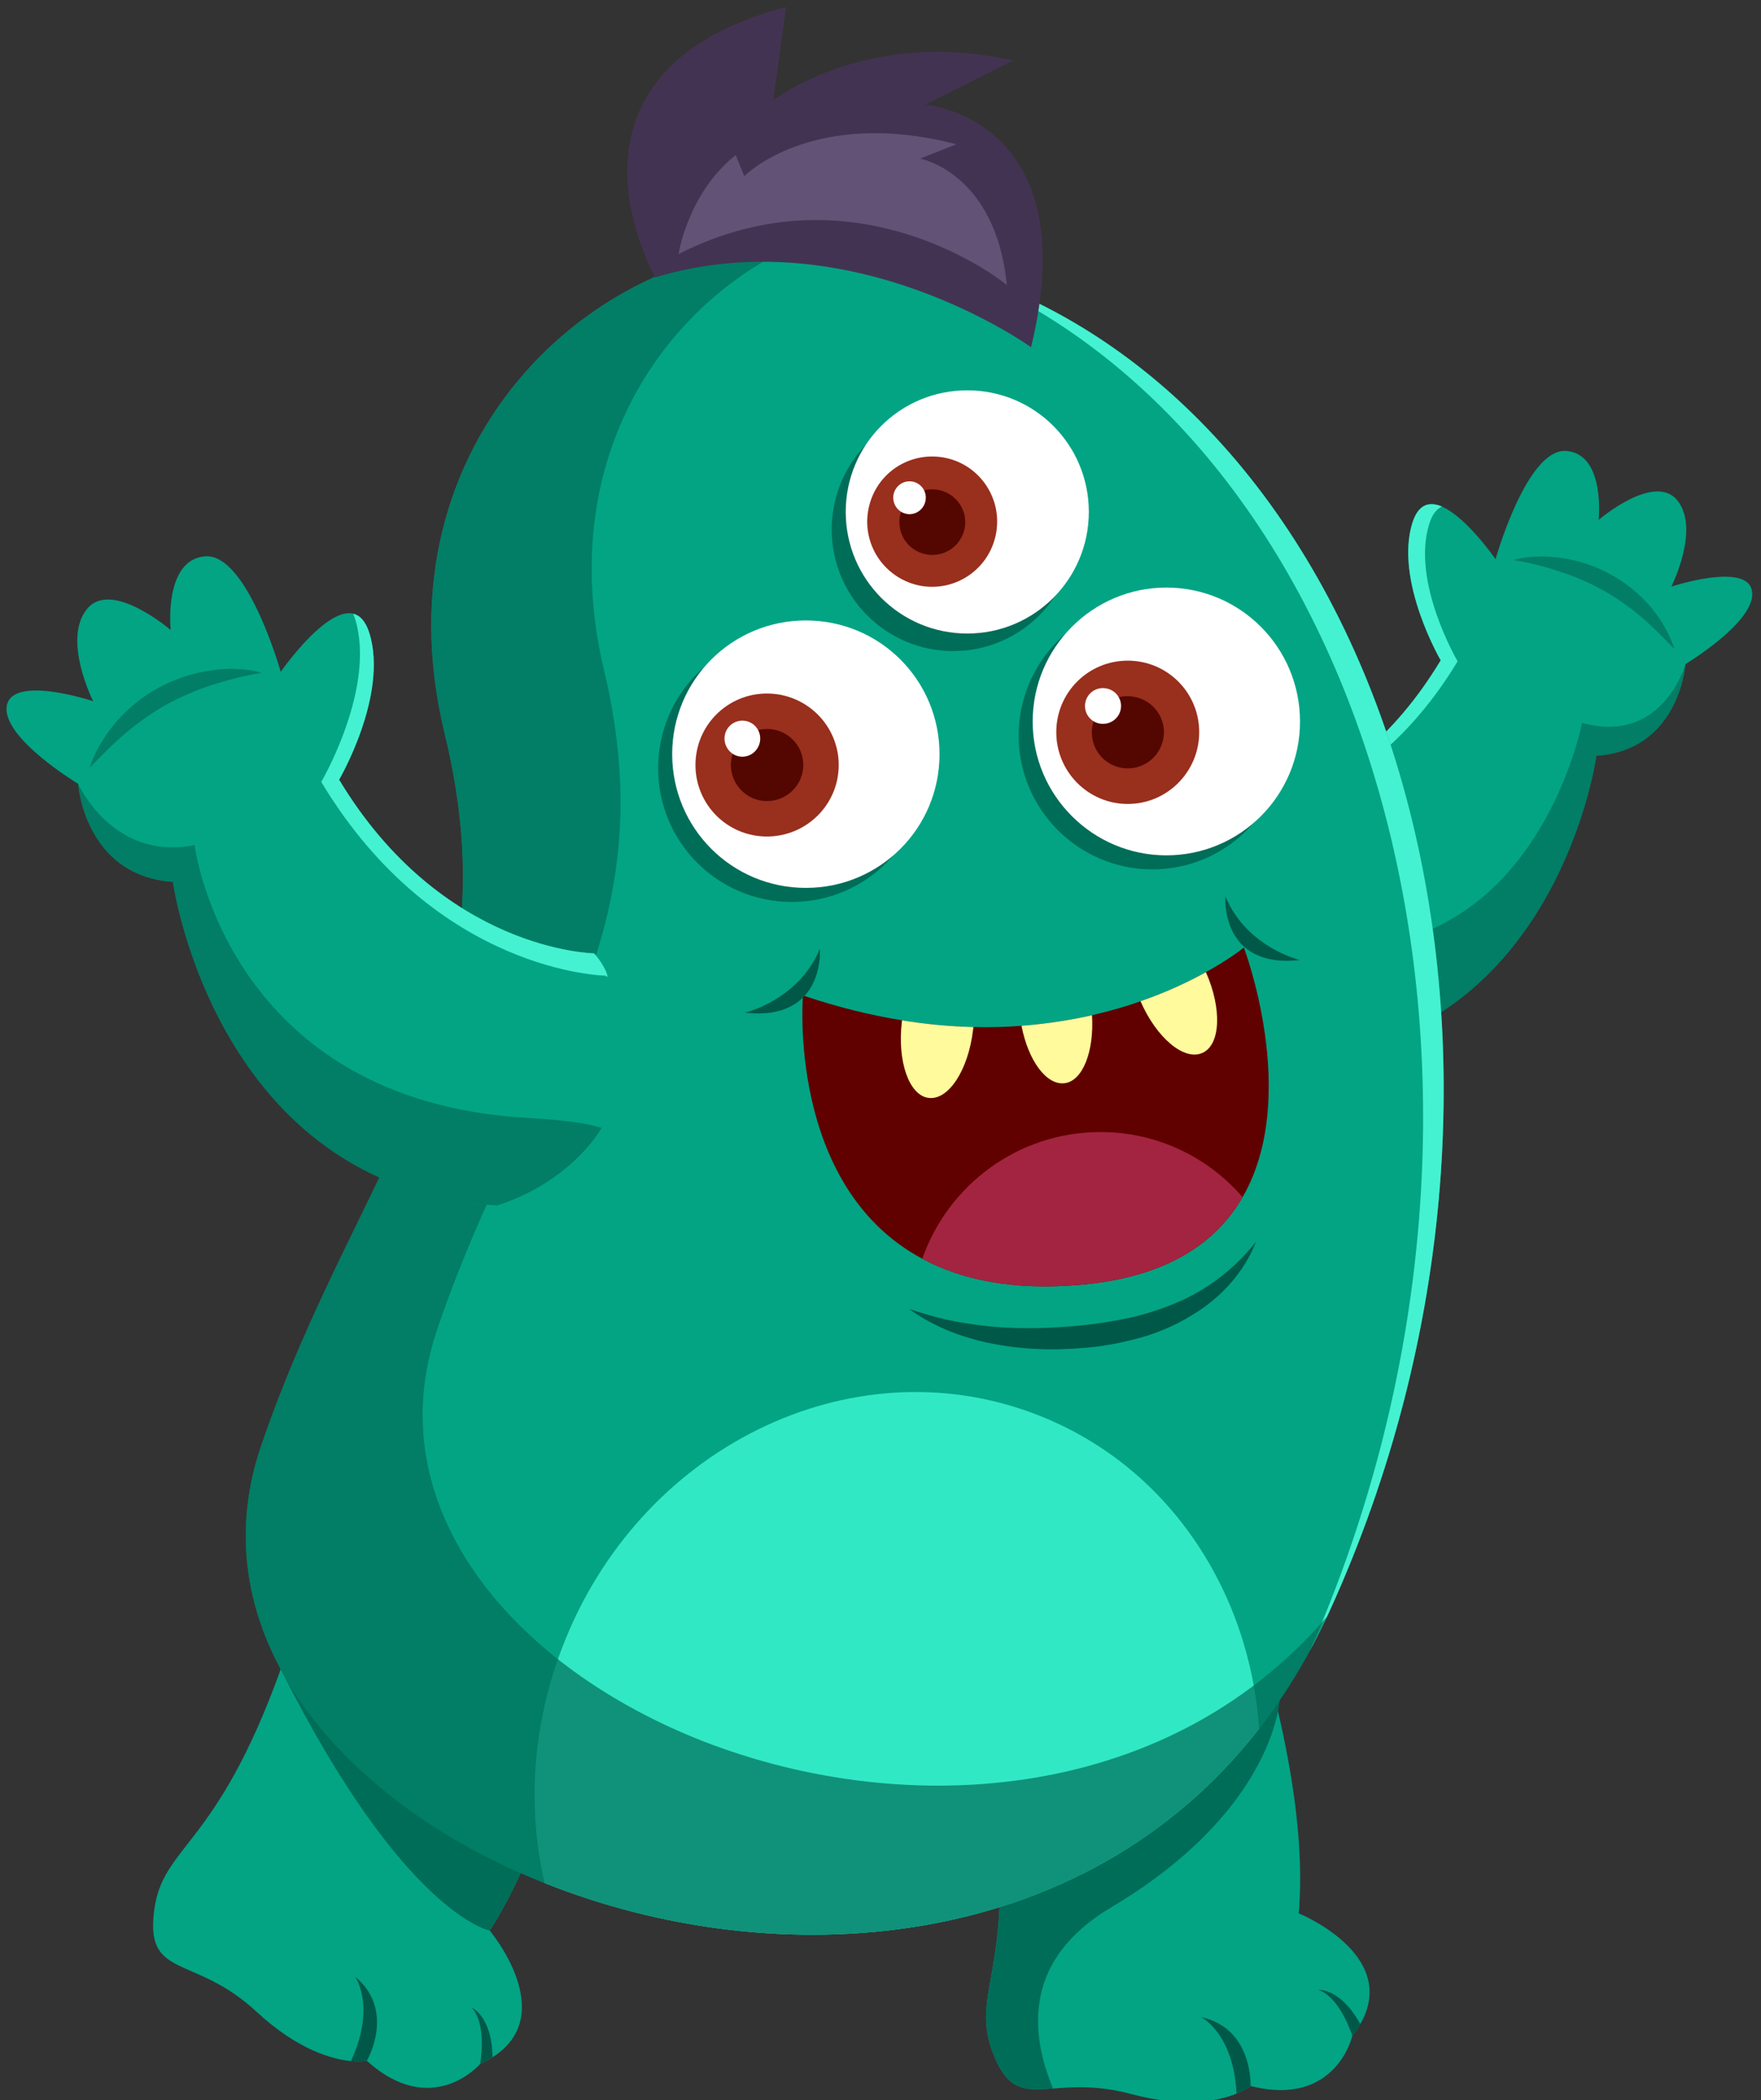 <svg version="1.2" xmlns="http://www.w3.org/2000/svg" viewBox="0 0 552 658" width="552" height="658">
	<rect x="0" y="0" width="552" height="658" fill="#333333" stroke="none"/>
	<title>monster--all2-svg</title>
	<style>
		.s0 { fill: #02a484 } 
		.s1 { fill: #005948 } 
		.s2 { fill: #006d58 } 
		.s3 { fill: #44f2d1 } 
		.s4 { fill: #31e8c5 } 
		.s5 { fill: #433352 } 
		.s6 { fill: #625275 } 
		.s7 { fill: #ffffff } 
		.s8 { fill: #992f1d } 
		.s9 { fill: #530700 } 
		.s10 { fill: #600100 } 
		.s11 { fill: #a32440 } 
		.s12 { fill: #fffa9c } 
		.s13 { fill: #d0e000 } 
		.s14 { fill: #9aa000 } 
		.s15 { fill: #2d0100 } 
		.s16 { fill: #570a04 } 
		.s17 { fill: #848400 } 
		.s18 { fill: #f3f912 } 
		.s19 { fill: #aa3333 } 
		.s20 { fill: #fce6bb } 
		.s21 { fill: #8e8e00 } 
		.s22 { fill: #fcfc15 } 
		.s23 { fill: #610202 } 
	</style>
	<g id="Object">
		<g id="Layer">
			<g id="Layer">
				<g id="Layer">
					<g id="Layer">
						<path id="Layer" class="s0" d="m426.4 634.2q-1 1.8-2.5 3.7c0 0-5.1 22.5-31.9 15.7 0 0-1.4 1.2-4.4 2.4-5.5 2.2-16.2 4.6-33.1 0.1-10.5-2.8-18.3-2.2-24.4-1.7-9 0.6-14.3 0.9-18.9-11.3-7.6-19.9 8.4-26.2-0.5-87.2q-0.3-1.9-0.6-4c-10.2-64.7 79.6-53.6 79.6-53.6 0 0 5 13.9 9.8 33.1q0.6 2.3 1.1 4.8c4.5 19.3 8.3 42.9 6.5 63.3 0 0 31.8 12.9 19.3 34.7z"/>
						<path id="Layer" class="s1" d="m413.3 623.5c6.8 2.3 10.6 14.4 10.6 14.4q1.5-1.9 2.5-3.7c-6.3-11.4-13.1-10.7-13.1-10.7z"/>
						<path id="Layer" class="s1" d="m387.6 656c3-1.2 4.4-2.4 4.4-2.4 0 0 0.8-18.2-15.6-21.6 0.6 0.2 10.3 5.5 11.2 24z"/>
					</g>
					<path id="Layer" class="s2" d="m401.1 532.7c0 0 0 1.2-0.5 3.5-1.9 9.5-10.8 36.8-52.4 61.5-27.1 16.1-25.6 38.8-18.1 56.7-9 0.6-14.3 0.9-18.9-11.3-7.6-19.9 8.4-26.2-0.5-87.2 24.9-22.8 52.7-47.7 54.9-48.1 3.5-0.6 27.3 18.3 33.9 23.6 1 0.8 1.6 1.3 1.6 1.3z"/>
				</g>
				<g id="Layer">
					<g id="Layer">
						<path id="Layer" class="s0" d="m181.2 529.7c-4.6 21.1-13.2 52.8-27.7 75.2 0 0 22.1 26.2 0.9 39.7q-1.7 1.1-3.9 2.1c0 0-15 17.5-35.5-1 0 0-1.8 0.4-5 0.1-5.9-0.6-16.6-3.5-29.4-15.3-19.7-18.4-35-10.1-32.3-31.7 2.6-20.9 19.4-19.3 39.7-75.8q0.9-2.6 1.9-5.4c5.9-17.6 16.2-26 27.8-29.1 29.4-7.8 67.5 18.7 67.5 18.7 0 0-1.2 9.1-4 22.5z"/>
						<path id="Layer" class="s1" d="m147.8 629c5 5.2 2.7 17.7 2.7 17.7q2.2-1 3.9-2.1c-0.2-13-6.6-15.6-6.6-15.6z"/>
						<path id="Layer" class="s1" d="m110 645.8c3.2 0.3 5-0.1 5-0.1 0 0 9.2-15.7-3.7-26.4 0.3 0.5 6.5 9.7-1.3 26.5z"/>
					</g>
					<path id="Layer" class="s2" d="m181.2 529.7c-4.6 21.1-13.2 52.8-27.7 75.2 0 0-27-5.1-65.5-81.9q0.9-2.6 1.9-5.4c5.9-17.6 16.2-26 27.8-29.1 23.7 6.8 49.9 20.8 49.9 20.8 0 0 6.6 9.5 13.6 20.4z"/>
				</g>
				<g id="Layer">
					<g id="Layer">
						<path id="Layer" class="s0" d="m528.3 208.1q0 0 0 0.1c-0.1 1.6-2.7 26.9-27.9 28.6 0 0-10.4 75.9-76.3 92.3-7 1.7-14.7 2.8-23.1 3l-52.8-42.8 28.5-31.4c0 0 44.6-0.6 74.9-51 0 0-14.5-24.9-8.9-43 5.7-18.2 26.1 11.3 26.1 11.3 0 0 9.8-34.9 22.2-33.9 12.3 1 10.1 21.6 10.1 21.6 0 0 17.5-15 24.7-6.1 7.2 9-1.9 27-1.9 27 0 0 24-7.9 25.3 1.5 1.4 9.4-20.9 22.8-20.9 22.8z"/>
						<path id="Layer" class="s3" d="m456.9 207.2c-30.3 50.4-74.9 51-74.9 51l-28.5 31.4 52.1 42.3q-2.3 0.2-4.6 0.2l-52.8-42.8 28.5-31.5c0 0 44.6-0.5 74.9-50.9 0 0-14.5-24.9-8.9-43 1.9-6.1 5.4-6.8 9.3-5.2-1.7 0.8-3.1 2.5-4 5.5-5.7 18.2 8.9 43 8.9 43z"/>
						<g id="Layer" style="opacity: .7">
							<path id="Layer" class="s2" d="m474.4 175.5c5.1 0.8 9.9 2 14.5 3.6q7 2.2 13.3 5.7c4.2 2.3 8.2 5.1 11.9 8.2 3.7 3.1 7.2 6.7 10.8 10.4-1.6-4.9-4.3-9.5-7.7-13.5-3.5-4-7.7-7.4-12.3-9.9-4.7-2.6-9.8-4.3-15-5.1-2.6-0.4-5.2-0.6-7.8-0.5-2.6 0.1-5.2 0.3-7.7 1.1z"/>
						</g>
					</g>
					<g id="Layer" style="opacity: .7">
						<path id="Layer" class="s2" d="m528.3 208.2c-0.1 1.6-2.7 26.9-27.9 28.6 0 0-10.4 75.9-76.3 92.3-21.5-12.9-49.4-33-5.4-32.2 63.5 1.2 77.2-70.4 77.2-70.4 24.5 6.8 31.9-16.8 32.4-18.3z"/>
					</g>
				</g>
				<g id="Layer">
					<path id="Layer" class="s0" d="m416.6 505.2c-6.3 13.6-13.6 25.7-21.9 36.4-55.5 71.4-151.9 77.2-224 48.4-64.1-25.5-108.9-78.5-88.8-137.1 30.4-88.6 80.1-130 57.5-223-22.6-93 49.9-157.7 119.1-152.9 165.5 11.5 245.7 236.2 158.1 428.2z"/>
					<path id="Layer" class="s3" d="m416.6 505.2q-2.9 6.2-6 12c77.7-176.6 21.9-377.7-109.9-432.2 136.3 43.4 195.7 245.4 115.9 420.2z"/>
					<path id="Layer" class="s4" d="m394.7 541.6c-55.5 71.4-151.9 77.2-224 48.4-5.4-23.4-4-49 5.5-73.7 23.9-62.6 90.4-95.4 148.4-73.2 41.2 15.7 67 54.8 70.1 98.5z"/>
					<g id="Layer" style="opacity: .7">
						<path id="Layer" class="s2" d="m415.9 506.6c-6.1 13.1-13.2 24.7-21.2 35-55.5 71.4-151.9 77.2-224 48.4-64.1-25.5-108.9-78.5-88.8-137.1 30.4-88.6 80.1-130 57.5-223-21.5-88.8 43.6-151.8 109.7-153.1-43 19.8-75 69.2-59.8 133 20.6 86.4-24.7 124.9-52.4 207.2-18.3 54.5 22.5 103.7 80.8 127.5 63.2 25.7 147 21.6 198.2-37.9z"/>
					</g>
				</g>
				<g id="Layer">
					<path id="Layer" class="s5" d="m323.2 108.8c0 0-56.1-40.5-117.8-21.9 0 0-36.9-64.2 41-84.7l-4 29.2c0 0 29.7-22.9 75.1-12.4l-27.5 13.8c0.1 0 50.6 4 33.2 76z"/>
					<path id="Layer" class="s6" d="m315.6 89.3c0 0-46.5-38.4-102.9-9.7 0 0 2.9-19.1 17.9-31l2.7 6.6c0 0 21.2-21.7 66.5-10l-11.4 4.5c0 0 23.7 4.3 27.2 39.6z"/>
				</g>
				<g id="Layer">
					<g id="Layer">
						<path id="Layer" class="s0" d="m188.6 353.4q0 0-0.1 0.1-3 3.9-7 7.2l-16.3 13.2-4.9 4q-2.2 0-4.4-0.2c-88.4-5.3-101.7-101.4-101.7-101.4-27.7-1.9-29.7-30.7-29.7-30.7 0 0-23.8-14.3-22.4-24.3 1.5-10.1 27.1-1.6 27.1-1.6 0 0-9.7-19.2-2-28.8 7.6-9.6 26.3 6.5 26.3 6.5 0 0-2.3-22 10.8-23.1 13.2-1 23.7 36.2 23.7 36.2 0 0 21.8-31.4 27.8-12.1 6 19.4-9.5 45.9-9.5 45.9 32.4 53.8 79.9 54.4 79.9 54.4 14.2 15.6 14.6 38.7 2.4 54.7z"/>
						<path id="Layer" class="s3" d="m189.8 305.7c0 0-53-0.7-89.1-60.7 0 0 17.3-29.5 10.6-51.1q-0.3-0.9-0.6-1.6c2.1 0.5 3.9 2.3 5.1 6.1 6 19.4-9.5 45.9-9.5 45.9 32.4 53.8 79.9 54.4 79.9 54.4 3.5 3.8 5.2 8.7 3.6 7z"/>
						<g id="Layer" style="opacity: .7">
							<path id="Layer" class="s2" d="m82 210.8c-5.4 0.9-10.5 2.2-15.5 3.8q-7.4 2.4-14.2 6.1c-4.5 2.5-8.7 5.5-12.7 8.8-3.9 3.3-7.7 7.1-11.5 11.1 1.7-5.3 4.7-10.1 8.3-14.4 3.7-4.2 8.1-7.9 13.1-10.6 5-2.7 10.4-4.6 15.9-5.4 2.8-0.5 5.6-0.7 8.4-0.6 2.8 0.1 5.6 0.4 8.2 1.2z"/>
						</g>
					</g>
					<g id="Layer" style="opacity: .7">
						<path id="Layer" class="s2" d="m188.6 353.4q0 0-0.1 0.1c-0.4 0.8-7.2 12.4-23.3 20.4-2.8 1.4-5.9 2.7-9.3 3.8-88.4-5.3-101.7-101.4-101.7-101.4-27.7-1.9-29.7-30.7-29.7-30.7 0 0 10.8 24.3 36.5 19.2 0 0 9.9 80.2 104.6 85.5 10.8 0.6 18.2 1.6 23 3.1z"/>
					</g>
				</g>
				<g id="Layer">
					<g id="Layer">
						<g id="Layer">
							<path id="Layer" class="s2" d="m361.2 272.4c-23.1 0-41.9-18.8-41.9-41.9 0-23.2 18.8-42 41.9-42 23.2 0 41.9 18.8 41.9 42 0 23.1-18.7 41.9-41.9 41.9z"/>
							<path id="Layer" class="s7" d="m365.6 268c-23.1 0-41.9-18.8-41.9-41.9 0-23.2 18.8-42 41.9-42 23.2 0 41.9 18.8 41.9 42 0 23.1-18.7 41.9-41.9 41.9z"/>
							<path id="Layer" class="s8" d="m353.5 251.9c-12.4 0-22.4-10.1-22.4-22.5 0-12.4 10-22.4 22.4-22.4 12.4 0 22.4 10 22.4 22.4 0 12.4-10 22.5-22.4 22.5z"/>
							<path id="Layer" class="s9" d="m364.7 231.2c-1 6.2-6.8 10.4-13 9.4-6.2-1-10.3-6.8-9.3-13 1-6.2 6.8-10.4 12.9-9.3 6.2 1 10.4 6.8 9.4 12.9z"/>
							<path id="Layer" class="s7" d="m351.4 221.2c0 3.1-2.5 5.6-5.7 5.6-3.1 0-5.6-2.5-5.6-5.6 0-3.1 2.5-5.6 5.6-5.6 3.2 0 5.7 2.5 5.7 5.6z"/>
						</g>
						<g id="Layer">
							<path id="Layer" class="s2" d="m298.8 204c-21.1 0-38.1-17.1-38.1-38.1 0-21.1 17-38.1 38.1-38.1 21.1 0 38.1 17 38.1 38.1 0 21-17 38.1-38.1 38.1z"/>
							<path id="Layer" class="s7" d="m303.2 198.5c-21.1 0-38.1-17.1-38.1-38.1 0-21.1 17-38.1 38.1-38.1 21.1 0 38.1 17 38.1 38.1 0 21-17 38.1-38.1 38.1z"/>
							<path id="Layer" class="s8" d="m312.3 166.7c-1.8 11.1-12.2 18.7-23.4 16.9-11.1-1.9-18.6-12.3-16.8-23.4 1.8-11.2 12.2-18.7 23.4-16.9 11.1 1.8 18.6 12.3 16.8 23.4z"/>
							<path id="Layer" class="s9" d="m302.3 165.9c-1.3 5.6-6.9 9-12.4 7.7-5.6-1.3-9-6.8-7.7-12.4 1.3-5.5 6.9-8.9 12.4-7.6 5.5 1.3 9 6.8 7.7 12.3z"/>
							<path id="Layer" class="s7" d="m290.2 155.9c0 2.9-2.3 5.2-5.1 5.2-2.8 0-5.1-2.3-5.1-5.2 0-2.8 2.3-5.1 5.1-5.1 2.8 0 5.1 2.3 5.1 5.1z"/>
						</g>
						<g id="Layer">
							<path id="Layer" class="s2" d="m248.2 282.6c-23.2 0-41.9-18.7-41.9-41.9 0-23.2 18.7-41.9 41.9-41.9 23.2 0 41.9 18.7 41.9 41.9 0 23.2-18.7 41.9-41.9 41.9z"/>
							<path id="Layer" class="s7" d="m252.6 278.2c-23.2 0-41.9-18.7-41.9-41.9 0-23.2 18.7-41.9 41.9-41.9 23.2 0 41.9 18.7 41.9 41.9 0 23.2-18.7 41.9-41.9 41.9z"/>
							<path id="Layer" class="s8" d="m240.4 262.1c-12.4 0-22.4-10-22.4-22.4 0-12.4 10-22.4 22.4-22.4 12.4 0 22.5 10 22.5 22.4 0 12.4-10.1 22.4-22.5 22.4z"/>
							<path id="Layer" class="s9" d="m240.4 251c-6.2 0-11.3-5.1-11.3-11.3 0-6.3 5.1-11.3 11.3-11.3 6.3 0 11.4 5 11.4 11.3 0 6.2-5.1 11.3-11.4 11.3z"/>
							<path id="Layer" class="s7" d="m238.3 231.4c0 3.1-2.5 5.7-5.6 5.7-3.1 0-5.6-2.6-5.6-5.7 0-3.1 2.5-5.6 5.6-5.6 3.1 0 5.6 2.5 5.6 5.6z"/>
						</g>
					</g>
					<g id="Layer">
						<path id="Layer" class="s1" d="m284.9 410.1c4.8 1.6 9.6 3 14.4 3.9q7.3 1.4 14.6 1.9c9.8 0.6 19.6 0.1 29.3-1.1 4.8-0.7 9.6-1.5 14.2-2.7 4.7-1.3 9.2-2.9 13.6-4.9 8.7-4.1 16.4-10.2 22.7-18.1-1.8 4.7-4.6 9.1-8 13-3.5 4-7.6 7.3-12.1 10-4.5 2.8-9.3 4.9-14.3 6.5-5 1.5-10.1 2.6-15.2 3.3-10.2 1.2-20.6 1.3-30.8-0.5-5.1-0.8-10.1-2.2-14.9-4-4.8-1.9-9.4-4.3-13.5-7.3z"/>
						<g id="Layer">
							<path id="Layer" class="s10" d="m289.1 394.4c12.1 6.5 28.1 10 49.2 8.2 27.6-2.3 43.1-13.4 51.2-27.5 18.2-31.5 0.4-78.2 0.4-78.2 0 0-4.1 3.4-11.9 7.7-5.2 2.9-12.1 6.2-20.5 9.1-4.6 1.7-9.7 3.1-15.2 4.4-6.7 1.5-14.1 2.7-22.1 3.3q-7.2 0.6-15.1 0.4c-7-0.2-14.5-0.8-22.3-2.1-9.8-1.6-20.2-4.1-31.1-7.8 0 0-5.1 59.8 37.4 82.5z"/>
							<path id="Layer" class="s11" d="m289.1 394.4c12.1 6.5 28.1 10 49.2 8.2 27.6-2.3 43.1-13.4 51.2-27.5-10.8-12.5-26.8-20.4-44.5-20.4-25.9 0-47.8 16.6-55.9 39.7z"/>
							<path id="Layer" class="s12" d="m357.5 313.7c5 11.5 13.7 18.8 19.4 16.2 5.7-2.5 6.2-13.8 1.1-25.3-5.2 2.9-12.1 6.2-20.5 9.1z"/>
							<path id="Layer" class="s12" d="m291.1 344c6.2 0.8 12.4-8.7 13.9-21.2q0.1-0.5 0.1-1c-7-0.2-14.5-0.8-22.3-2.1q-0.1 0.2-0.1 0.4c-1.5 12.5 2.3 23.2 8.4 23.9z"/>
							<path id="Layer" class="s12" d="m320.2 321.4c2.1 10.9 7.8 18.7 13.5 18 5.7-0.7 9.3-10 8.6-21.3-6.7 1.5-14.1 2.7-22.1 3.3z"/>
						</g>
						<path id="Layer" class="s1" d="m384.1 280.8c0 0-1.8 22.8 23.4 20 0 0-16.8-3.9-23.4-20z"/>
						<path id="Layer" class="s1" d="m257 297.3c0 0 1.8 22.8-23.5 20 0 0 16.8-3.9 23.5-20z"/>
					</g>
				</g>
			</g>
		</g>
		<g id="Layer">
			<g id="Layer">
				<g id="Layer">
					<g id="Layer">
						<path id="Layer" class="s13" d="m-452.9 544.1c-6.8 57.9-89 39-133.6 54.8-44.5 15.8 13.4 52.2 11.2 64.5-0.6 3.2-10.4 3.8-24.5 1.8-5.1-0.7-10.9-1.7-17-3.1-41.9-9.5-99.9-34.8-94.8-74.4 1.8-14.6 7.3-24.5 15.1-32.4 5.7-5.9 12.8-10.8 20.6-15.7 3.8-2.3 7.7-4.7 11.7-7.2 13.9-8.8 29.4-19.3 44.2-36.9 3.7-4.3 7.3-9 10.8-14.3 6.4-9.5 12.6-20.7 18.3-34q3.9-9 7.7-17.5 4.3-9.4 8.6-18.2c8.9-18.4 17.6-34.3 25.7-47.9 25.2-42.8 43.9-62.4 43.9-62.4 0 0 35.3 110.7 48.1 187.7 3.7 22.5 5.5 42.1 4 55.2z"/>
						<path id="Layer" class="s14" d="m-460.5 565.2q-2.8 3.9-6.4 6.9c-6.6 5.8-15.2 9.6-24.8 12.2-4.6 1.3-9.4 2.3-14.4 3.1-26.9 4.4-58.2 3.6-80.4 11.5-44.5 15.8 13.4 52.2 11.2 64.5-16.7-31.1-111.8-56.5-20.1-91.1 38.9-14.7 59.9-34.5 71.3-52.5q0.1-0.2 0.3-0.5c1.6 2 5.9 7.1 12.9 13.5 10.8 9.9 27.7 22.9 50.4 32.4z"/>
					</g>
					<path id="Layer" class="s15" d="m-592.5 641.7c5.7 10.6-18.3 23.5-24 12.9-9.2-17.1-4.7-37.5-4.7-37.5 0 0 19.4 7.4 28.7 24.6z"/>
					<path id="Layer" class="s15" d="m-592.5 642.8c5.7 10.6-18.3 23.5-24 12.9-9.2-17.1-4.7-37.5-4.7-37.5 0 0 19.4 7.4 28.7 24.6z"/>
					<path id="Layer" class="s15" d="m-592.5 643.9c5.7 10.6-18.3 23.5-24 12.9-9.2-17.1-4.7-37.5-4.7-37.5 0 0 19.4 7.4 28.7 24.6z"/>
					<g id="Layer">
						<g id="Layer">
							<path id="Layer" class="s14" d="m-691.2 579.2c-4-7.8-5.3-16.3-5.3-23.9 5.7-5.9 12.8-10.8 20.6-15.7 7.5 4.9 15.6 11.9 20.5 21.7 6.7 13.4-29.1 31.4-35.8 17.9z"/>
							<path id="Layer" class="s16" d="m-654.9 553.1c6.5 13-28.2 30.5-34.7 17.4-10.6-21-1.7-46.7-1.7-46.7 0 0 25.9 8.3 36.4 29.3z"/>
							<path id="Layer" class="s15" d="m-689.6 570.5c-3.7-7.2-5-15-5.2-22.1 0.8 5.2 2.2 10.6 4.8 15.9 6.1 12 34.4-2.2 28.4-14.3-5.8-11.4-15.9-19.1-23.1-23.5 8.4 3.9 22.6 12.3 29.8 26.6 6.5 13-28.2 30.5-34.7 17.4z"/>
						</g>
						<g id="Layer">
							<path id="Layer" class="s14" d="m-624 612.4c4 15.1-30.1 24.1-34.1 9-6.5-24.4 5.4-48.6 5.4-48.6 0 0 22.2 15.2 28.7 39.6z"/>
							<path id="Layer" class="s15" d="m-625.1 604.6c3.9 15.2-30.2 24.2-34.1 9-6.5-24.3 5.4-48.6 5.4-48.6 0 0 22.2 15.3 28.7 39.6z"/>
							<path id="Layer" class="s16" d="m-628.6 599.9c3.5 13.3-26.5 21.2-30 7.9-5.6-21.4 4.8-42.8 4.8-42.8 0 0 19.6 13.5 25.2 34.9z"/>
						</g>
						<g id="Layer">
							<path id="Layer" class="s14" d="m-599.8 665.2c-5.1-0.7-10.9-1.7-17-3.1-8.2-16.8-3.9-35.9-3.9-35.9 0 0 19.5 7.4 28.7 24.6 2.9 5.3-1.7 11.2-7.8 14.4z"/>
							<path id="Layer" class="s15" d="m-592.5 645c5.7 10.6-18.3 23.5-24 12.9-9.2-17.1-4.7-37.5-4.7-37.5 0 0 19.4 7.4 28.7 24.6z"/>
							<path id="Layer" class="s16" d="m-596.6 638.1c4.9 9.2-15.7 20.2-20.6 11.1-7.9-14.7-4-32.1-4-32.1 0 0 16.7 6.4 24.6 21z"/>
						</g>
						<g id="Layer">
							<path id="Layer" class="s14" d="m-661 537.8q-1.8-2.6-3.2-5.4c13.9-8.8 29.4-19.3 44.2-36.9 2.9 2.4 5.4 5.1 7.6 8.2 10 14.3-38.6 48.4-48.6 34.1z"/>
							<path id="Layer" class="s16" d="m-612.6 501.2c8.4 12-32.3 40.5-40.7 28.6-13.5-19.2-4-49.1-4-49.1 0 0 31.2 1.3 44.7 20.5z"/>
							<path id="Layer" class="s15" d="m-641.3 531.8c11.6-7.1 21.8-18.7 17.2-25.3-8.6-12.3-24.5-17.2-34.8-19.2 0.8-4.1 1.6-6.6 1.6-6.6 0 0 31.2 1.3 44.7 20.5 6.1 8.8-14.1 26.5-28.7 30.6z"/>
						</g>
						<g id="Layer">
							<path id="Layer" class="s14" d="m-572.9 413q-0.9-0.7-1.7-1.5c8.9-18.4 17.6-34.3 25.7-47.9 3.6 1.4 7.1 3.3 10.2 5.8 12.8 10.1-21.4 53.6-34.2 43.6z"/>
							<path id="Layer" class="s16" d="m-538.9 365.5c11.5 9-19.2 48.1-30.7 39.1-18.4-14.5-18-45.8-18-45.8 0 0 30.3-7.8 48.7 6.7z"/>
							<path id="Layer" class="s15" d="m-560.5 404.7c10.7-10.1 19.9-27.3 12.8-32.9-12.1-9.5-29.3-9.4-39.7-8.3-0.3-2.9-0.2-4.7-0.2-4.7 0 0 30.3-7.8 48.7 6.7 9.1 7.1-8.3 33.2-21.6 39.2z"/>
						</g>
						<g id="Layer">
							<path id="Layer" class="s14" d="m-609.2 481.2c6.4-9.5 12.6-20.7 18.3-34q3.9-9 7.7-17.5c3.4 1.5 6.8 3.4 9.8 5.7 13.4 10.6-22.3 56-35.8 45.8z"/>
							<path id="Layer" class="s16" d="m-572.3 430.9c11.5 9-19.2 48.1-30.7 39.1-18.5-14.5-18.1-45.8-18.1-45.8 0 0 30.4-7.8 48.8 6.7z"/>
							<path id="Layer" class="s15" d="m-593.9 470.1c9.8-10.3 17.6-25.8 10.8-31.1-11.3-8.9-27.1-9.4-37.6-8.4-0.4-3.9-0.4-6.4-0.4-6.4 0 0 30.4-7.8 48.8 6.7 9.1 7.1-8.3 33.1-21.6 39.2z"/>
						</g>
					</g>
				</g>
				<g id="Layer">
					<g id="Layer">
						<g id="Layer">
							<g id="Layer">
								<path id="Layer" class="s14" d="m-79.3 491.1c-4.9 11.4-23.7 2.8-23.7 2.8 0 0 8.6 21.3-2.1 25.3-10.8 3.9-25-10.4-25-10.4 0 0-0.1 25.3-9.5 23.6-9.4-1.7-15-27.1-15-27.1v-0.1q0 0 0 0c-1.5-0.6-24.7-11.1-18.3-35.5 0 0-37.6-18.7-54.9-55.7-6.1-13.1-9.7-28.4-8.3-46 0.6-7.2 2-14.9 4.5-22.9l62.2-21.7 3.8-1.4c0 0-0.3 6.1 0.3 15.5 1.5 23.4 8 68 36.3 95.5 0 0 28.2-5.9 43.6 5.2 3 2.2 4.1 4.3 4 6.3-0.6 8.3-23 14.8-23 14.8 0 0 29.9 20.4 25.1 31.8z"/>
								<g id="Layer" style="opacity: .7">
									<path id="Layer" class="s14" d="m-106.5 464.5c-2.4 4.6-5 8.7-8 12.7q-4.3 5.9-9.6 10.7c-3.6 3.3-7.4 6.2-11.6 8.7-4.2 2.6-8.6 4.7-13.3 6.9 5.2 0.1 10.3-1.1 15.2-3 4.9-2 9.5-4.9 13.4-8.5 3.9-3.6 7.2-7.9 9.6-12.5 1.2-2.4 2.2-4.8 3-7.3 0.7-2.5 1.3-5.1 1.3-7.7z"/>
								</g>
							</g>
						</g>
						<path id="Layer" class="s17" d="m-154.6 505.2q0 0 0 0c-1.5-0.6-24.7-11.1-18.3-35.5 0 0-37.6-18.7-54.9-55.7l15-57 47.2-35c0 0 0.3 6 0.3 15.5 0.2 18.2-0.4 49.2-4.8 77-6.7 42.3 8.9 50 8.9 50 0 0-10.5 26.8 6.6 40.7z"/>
					</g>
					<path id="Layer" class="s18" d="m-81.4 444.5c0 0-8.8-15.3-48.5-7.5 0 0-37.3-29.9-40.2-103.4-0.3-5.3-1.3-7.1 0.7-10.2l3.8-1.4c0 0-0.3 6.1 0.3 15.5 1.5 23.4 8 68 36.3 95.5 0 0 28.2-5.9 43.6 5.2 3 2.2 4.1 4.3 4 6.3z"/>
				</g>
				<g id="Layer">
					<path id="Layer" class="s16" d="m-202.6 189.8c0 0-6.2 5.1-18 4.4-10.4-0.6-25.2-5.8-43.9-23.1-5-4.7-10.4-10.3-16-16.9q-1.4-1.7-2.8-3.4c0 0 41.8-15.1 46.9-68 2.2-22.6 10.7-29.9 19.7-25.8 17.9 8.4 37.9 62.6 14.1 132.8z"/>
					<path id="Layer" class="s19" d="m-215.2 194.1q-2.4 0.2-5.4 0.1c-10.4-0.6-25.2-5.8-43.9-23.1-5-4.7-10.4-10.3-16-16.9q-1.4-1.6-2.8-3.4c0 0 41.8-15.1 46.9-68 2.1-21.5 9.9-29.2 18.4-26.3-5.7 2.2-10.3 10.6-11.8 26.3-5.1 52.9-46.9 68-46.9 68q1.4 1.8 2.8 3.4c5.6 6.6 10.9 12.2 16 16.9 18 16.7 32.4 22.1 42.7 23z"/>
					<path id="Layer" class="s15" d="m-202.6 189.8c0 0-6.2 5.1-18 4.4-14.2-7.4-30.1-15.7-43.9-23.1-33.4-18-55.3-31.5-16-16.9 1.2 0.5 2.4 1.2 3.8 1.4 85 13.3 61.9-85.9 60-98.6 17.9 8.4 37.9 62.6 14.1 132.8z"/>
				</g>
				<g id="Layer">
					<g id="Layer">
						<path id="Layer" class="s13" d="m-375.8 632.8q-0.1 0.2-0.2 0.4-0.5 1.1-1.2 2.3-0.6 1.1-1.3 2.1-0.7 1-1.5 2.1 0 0 0 0 0 0.1-0.1 0.5c-0.8 2.8-6.2 18.8-25.2 18.9q-2.4 0.1-5.2-0.3-2.8-0.3-5.9-1.2c0 0-0.9 0.7-2.6 1.7q-1 0.5-2.5 1.1 0 0 0 0c-5.4 2.2-15.3 4.5-30.3 1.8q-3.6-0.7-7.5-1.7-3-0.8-5.8-1.3c-9.1-1.7-16.3-1.1-22.1-0.7-10.3 0.8-16.3 1.1-21.6-12.8-7.9-20.9 7-28.7 1.4-84.1q0-0.1 0-0.1-0.7-7.2-1.9-15.4c-0.2-1.5-0.5-3-0.7-4.5q-0.7-4.6-0.9-8.8c-1.3-33.3 23.5-46.2 47.6-50.8 24.8-4.9 49.1 10.8 55.2 35.4q0.1 0.3 0.2 0.6 0.6 2.7 1.3 5.6c3.8 16.4 7.2 35.6 7.8 53.9 0.2 6.3 0.1 12.4-0.5 18.3 0 0 12.1 5 19.6 13.9 5 6 8 13.8 3.9 23.1z"/>
						<path id="Layer" class="s14" d="m-410.5 658.8q-2.8-0.3-5.9-1.2c0 0-0.9 0.8-2.6 1.7-3.3-29.4-19.2-38-20.1-38.4 25.8 5.3 28.4 30.8 28.6 37.9z"/>
						<path id="Layer" class="s20" d="m-421.5 660.1q0 0.2 0 0.3c-5.4 2.2-15.3 4.5-30.3 1.8q-0.4-1.5-0.7-3.1c-1.9-11.5 3.3-22 11.8-23.4 6.8-1.2 13.6 3.9 17 11.8q1.3 3 1.9 6.5 0.5 3.1 0.3 6.1z"/>
						<path id="Layer" class="s20" d="m-376 633.2c-2.3-1.6-4.5-4.1-5.9-7.3-2.9-6.4-1.8-13.2 2.2-16.2 5.1 6.1 8.1 14 3.7 23.5z"/>
						<path id="Layer" class="s14" d="m-375.8 632.8q-0.1 0.2-0.2 0.4-0.5 1.1-1.2 2.4-0.6 1-1.3 2-0.7 1-1.5 2.1 0 0 0 0.1 0 0-0.1 0.4-0.1 0.1-0.2 0.2 0 0.1-0.1 0.1c0 0-2.1-6.5-5.9-13.3-3.6-6.3-8.7-12.9-15.1-15.1 0 0 13.4-1.3 25.6 20.7z"/>
						<path id="Layer" class="s20" d="m-380 639.7q0 0 0 0c0 0-4.4 19.3-25.3 19.4-2.3-3-3.9-6.9-4.7-11.3-1.9-11.6 3.4-22.1 11.8-23.5 5.6-0.9 11 2.2 14.7 7.7 1.5 2.2 2.7 4.8 3.5 7.7z"/>
					</g>
					<path id="Layer" class="s21" d="m-491.7 584.3c9.1 19.3 28 49.8 26.6 74.9-9.1-1.7-16.3-1.1-22.1-0.7-10.3 0.8-16.3 1.1-21.6-12.8-6.5-17.1 2.3-25.4 2.7-58.3 0-7.3-0.3-15.8-1.3-25.8q0 0 0-0.1c-0.9-1.7-11.6-22.8-16.7-41.7q-0.2-0.6-0.4-1.3 0.1 0.1 0.7 0.8c1.6 2 5.9 7.1 12.9 13.5 10.8 9.9 27.7 22.9 50.4 32.4 17.3 7.2 38 12.3 61.7 12.3-0.7 0.2-28.3 5.8-68.1-5.4q-6.2-1.7-12.8-4c-20.2-7.2-19.2 1-12 16.2z"/>
				</g>
				<g id="Layer">
					<g id="Layer">
						<path id="Layer" class="s13" d="m-209.9 613q-0.1 0.2-0.2 0.4-0.5 1.2-1.2 2.4-0.6 1-1.3 2-0.7 1.1-1.5 2.1 0 0 0 0.1 0 0-0.1 0.4c-0.8 2.8-6.2 18.8-25.2 19q-2.4 0-5.2-0.4-2.8-0.3-5.9-1.1c0 0-0.9 0.7-2.6 1.6q-1 0.5-2.5 1.1 0 0 0 0c-5.4 2.2-15.3 4.6-30.3 1.8q-3.5-0.6-7.5-1.7-0.1 0-0.2 0c-11.8-3.2-20.7-2.5-27.6-1.9-10.4 0.7-16.4 1-21.7-12.9-7.4-19.7 5.3-27.7 2.2-75-0.5-7.2-1.4-15.3-2.7-24.6-0.2-1.4-0.5-3-0.7-4.5-11.7-73.9 90.9-61.3 90.9-61.3 0 0 5.8 15.8 11.2 37.8q0.7 2.7 1.3 5.5c1.1 4.8 2.2 9.9 3.2 15.2 3.5 18.6 5.8 38.9 4.2 57.1 0 0 12 4.9 19.5 13.8 5 6 8 13.8 3.9 23.1z"/>
						<path id="Layer" class="s14" d="m-244.6 639q-2.8-0.3-5.9-1.1c0 0-0.9 0.7-2.6 1.6-3.3-29.4-19.2-38-20.1-38.4 25.9 5.4 28.4 30.8 28.6 37.9z"/>
						<path id="Layer" class="s20" d="m-255.6 640.3q0 0.2 0 0.3c-5.4 2.2-15.3 4.6-30.3 1.8q-0.4-1.5-0.7-3.1c-1.9-11.5 3.4-22 11.8-23.4 6.8-1.2 13.6 3.9 17 11.9q1.3 2.9 1.9 6.4 0.5 3.1 0.3 6.1z"/>
						<path id="Layer" class="s20" d="m-210.1 613.4c-2.3-1.6-4.4-4.1-5.9-7.3-2.8-6.3-1.8-13.2 2.2-16.2 5.1 6.1 8.1 14 3.7 23.5z"/>
						<path id="Layer" class="s14" d="m-209.9 613q-0.1 0.2-0.2 0.4-0.5 1.2-1.2 2.4-0.6 1-1.3 2.1-0.7 1-1.5 2 0 0 0 0.1 0 0-0.1 0.4-0.1 0.1-0.2 0.2 0 0.1-0.1 0.2c0 0-2-6.5-5.9-13.4-3.6-6.3-8.7-12.9-15.1-15 0 0 13.4-1.4 25.6 20.6z"/>
						<path id="Layer" class="s20" d="m-214.1 619.9q0 0 0 0.1c0 0-4.4 19.2-25.3 19.4-2.3-3.1-3.9-7-4.7-11.4-1.9-11.5 3.4-22 11.9-23.5 5.5-0.9 11 2.3 14.7 7.7 1.4 2.3 2.6 4.8 3.4 7.7z"/>
					</g>
					<path id="Layer" class="s21" d="m-237.5 519c0 0.9-11.8 32.7-59.2 55.5-32.8 15.7-14.7 43 3.1 66.2-11.8-3.2-20.7-2.5-27.6-1.9-10.4 0.7-16.4 1-21.7-12.9-7.4-19.7 5.3-27.7 2.2-75 12-8.9 23.3-16.9 23.3-16.9z"/>
				</g>
				<g id="Layer">
					<path id="Layer" class="s13" d="m-184.2 419c-15.4 50.4-39.2 86.6-67.3 111.6-63 56.2-147.5 55.6-206.1 31.1-32.3-13.6-56.7-34.5-65.4-57.1-44.5-117.4 26.8-388.3 190.6-382.8 81.6 2.7 217.3 71.3 148.2 297.2z"/>
					<path id="Layer" class="s18" d="m-184.2 419c-13.7 44.9-34.2 78.6-58.3 103 21.4-23.9 39.4-55.6 52-96.6 69.6-227.8-67.1-296.9-149.5-299.7-23-0.7-44.2 3.9-63.5 12.7 21.3-11.3 45-17.5 71.1-16.6 81.6 2.7 217.3 71.3 148.2 297.2z"/>
					<path id="Layer" class="s22" d="m-251.5 530.6c-63 56.2-147.5 55.6-206.1 31.1 25.5-44.6 63.4-76.8 112.7-75.2 29 1 67.2 13.2 93.4 44.1z"/>
				</g>
				<g id="Layer">
					<g id="Layer">
						<path id="Layer" class="s14" d="m-207.8 252.9c-5.2 21.8-26.9 35.2-48.6 30-21.7-5.1-35.1-26.8-30-48.5 5.1-21.7 26.8-35.1 48.6-30 21.7 5.1 35.1 26.8 30 48.5z"/>
						<path id="Layer" class="s7" d="m-214.4 267.9c-15.8 15.7-41.3 15.7-57.1 0-15.8-15.8-15.8-41.3 0-57.1 15.8-15.8 41.3-15.8 57.1 0 15.7 15.8 15.7 41.3 0 57.1z"/>
						<path id="Layer" class="s8" d="m-220.4 247.7c-2.8 11.6-14.4 18.8-26 16-11.6-2.7-18.8-14.3-16.1-26 2.8-11.6 14.4-18.8 26-16 11.6 2.7 18.8 14.3 16.1 26z"/>
						<path id="Layer" class="s9" d="m-241.5 253.5c-6 0-10.9-4.9-10.9-10.9 0-6 4.9-10.9 10.9-10.9 6 0 10.9 4.9 10.9 10.9 0 6-4.9 10.9-10.9 10.9z"/>
						<path id="Layer" class="s7" d="m-243.5 234.6c0 3-2.5 5.5-5.5 5.5-3 0-5.4-2.5-5.4-5.5 0-3 2.4-5.4 5.4-5.4 3 0 5.5 2.4 5.5 5.4z"/>
					</g>
					<g id="Layer">
						<path id="Layer" class="s14" d="m-340.4 272.1c-15.7 15.8-41.3 15.8-57 0-15.8-15.8-15.8-41.3 0-57.1 15.7-15.7 41.3-15.7 57 0 15.8 15.8 15.8 41.3 0 57.1z"/>
						<path id="Layer" class="s7" d="m-325.3 248.7c-5.1 21.7-26.8 35.1-48.6 30-21.7-5.1-35.1-26.8-30-48.5 5.2-21.8 26.9-35.2 48.6-30 21.7 5.1 35.1 26.8 30 48.5z"/>
						<path id="Layer" class="s8" d="m-342.1 247.7c-2.8 11.6-14.4 18.7-26 16-11.6-2.7-18.8-14.3-16.1-26 2.8-11.6 14.4-18.8 26-16 11.6 2.7 18.8 14.3 16.1 26z"/>
						<path id="Layer" class="s9" d="m-363.2 253.5c-6 0-10.9-4.9-10.9-10.9 0-6 4.9-10.9 10.9-10.9 6 0 10.9 4.9 10.9 10.9 0 6-4.9 10.9-10.9 10.9z"/>
						<path id="Layer" class="s7" d="m-365.2 234.6c0 3-2.5 5.5-5.5 5.5-3 0-5.4-2.5-5.4-5.5 0-3 2.4-5.4 5.4-5.4 3 0 5.5 2.4 5.5 5.4z"/>
					</g>
					<g id="Layer">
						<path id="Layer" class="s23" d="m-344.5 419.7c7.9 20.4 22.5 35.2 48.1 35.1 21.6-0.1 34.6-10.5 41.9-25.9 17.9-37.3 2.7-103.6-1.6-120.3-4.1 3.5-10.1 7.8-17.9 11.1-6.4 2.7-14 4.8-23 5.4q-2 0.1-4.1 0.2c-7 0.1-14.7-0.7-23.1-2.6-7.5-1.8-15.7-4.6-24.5-8.6-3.4 21.7-8.9 71.5 4.2 105.6z"/>
						<path id="Layer" class="s14" d="m-344.5 435.1c5.2 8.4 11 16 18.2 21.4 7.2 5.4 15.6 8.3 24.5 9.1 9 0.7 18.2 0 26.3-3.5 8.3-3.3 15.2-9.8 21-17.8q-0.5 1.8-1.1 3.6c-0.4 1.1-0.8 2.3-1.4 3.4q-0.8 1.7-1.8 3.4c-0.6 1.1-1.3 2.1-2.1 3.1-2.9 4.2-6.9 7.8-11.4 10.5-4.6 2.7-9.6 4.4-14.8 5.4-2.5 0.4-5.1 0.7-7.7 0.8-1.3 0.1-2.6 0-3.9 0-1.3 0-2.6 0-3.9-0.2-1.3-0.1-2.6-0.3-3.8-0.5l-3.9-0.8c-2.5-0.7-5.1-1.4-7.5-2.5-4.9-2.1-9.3-5.1-13-8.8-3.7-3.7-6.7-7.9-9-12.5q-1.7-3.3-2.8-6.9c-0.4-1.2-0.8-2.4-1.1-3.5-0.2-1.3-0.5-2.5-0.8-3.7z"/>
						<path id="Layer" class="s11" d="m-344.5 419.7c7.9 20.4 22.5 35.2 48.1 35.1 21.6-0.1 34.6-10.5 41.9-25.9-9.3-17.4-24.6-29.2-48.7-29-19.5 0-32.7 7.8-41.3 19.8z"/>
						<path id="Layer" class="s20" d="m-274 319.7c-6.4 2.7-14 4.8-23 5.4l2.5 39.4 23.1-1.4z"/>
						<path id="Layer" class="s20" d="m-324.2 322.7l-3.7 38.4 23 2.3 3.8-38.1c-7 0.1-14.7-0.7-23.1-2.6z"/>
						<path id="Layer" class="s14" d="m-358.3 309.3c8.2 5.7 17.1 10.5 26.7 13.9 9.6 3.3 19.8 5.3 30.1 5.2 10.3-0.1 20.7-2.5 29.9-7.1 4.6-2.3 8.9-5.2 12.8-8.6 3.8-3.3 7.3-7.1 9.7-11.5-3.5 3.5-7.5 6.5-11.6 9.1-4.1 2.6-8.4 4.7-12.9 6.5-1.1 0.4-2.3 0.8-3.4 1.2l-1.7 0.6-1.7 0.4-3.5 1-3.5 0.7-1.7 0.3-1.8 0.2-3.5 0.5c-1.2 0.1-2.4 0.1-3.6 0.2-1.2 0.1-2.4 0.2-3.6 0.2-9.5 0.1-19.1-1.3-28.6-3.6-9.5-2.4-18.7-5.8-28.1-9.2z"/>
					</g>
				</g>
				<g id="Layer">
					<path id="Layer" class="s14" d="m-447.7 323.3v103.9c0 0-50.3 62.8-70.6-16.7q-0.8-3.1-1.5-6.4c-15.8-73.6 12.3-88.8 28.3-91.6q0.1 0 0.1 0c5.8-1 10-0.4 10-0.4z"/>
					<g id="Layer" style="opacity: .7">
						<path id="Layer" class="s14" d="m-447.7 326.5v100.7c0 0-50.3 62.8-70.6-16.7 6.8-18.2 16.5-36.1 16.5-57.5 0-34.5 9.7-40.2 10.3-40.5q0.1 0 0.1 0z"/>
					</g>
					<path id="Layer" class="s14" d="m-413.1 347.4c3.4 70.6-39.9 109-66.6 105.7-8.3-1-15-6-18.3-15.3-13.7-39.3 15.1-86.9 15.1-86.9-16.3-16.7-6.7-46.3-6.7-46.3 0 0-19.4-32.9-14.6-43.6q0.6-1.4 1.8-2.3c10.2-7.1 28.7 10.6 28.7 10.6 0 0-2.2-36.6 13.7-38 15.8-1.3 21.1 34.9 21.1 34.9 0 0 1.6-31 19.4-28.7 16.8 2.2 10.6 64.4 10.6 64.4 0 0 36.2 6.6 36.2 18.5-0.1 22.6-40.4 27-40.4 27z"/>
					<path id="Layer" class="s18" d="m-413.1 347.4c3.4 70.6-39.9 109-66.6 105.7 26.7-3 63.1-40.6 60-105.7 0 0 40.3-4.4 40.4-27 0-11.9-36.2-18.5-36.2-18.5 0 0 5.9-58.7-9.2-64 1.6-0.5 3.3-0.6 5.2-0.4 16.8 2.2 10.6 64.4 10.6 64.4 0 0 36.2 6.6 36.2 18.5-0.1 22.6-40.4 27-40.4 27z"/>
					<path id="Layer" class="s17" d="m-486.1 305.7c-2.5 43.9 30.7 49.6 30.7 49.6-63.1 52.9-24.3 97.8-24.3 97.8-8.3-1-15-6-18.3-15.3-13.7-39.3 15.1-86.9 15.1-86.9-16.3-16.7-6.7-46.3-6.7-46.3 0 0-19.4-32.9-14.6-43.6 3.2 22.6 15.8 38.4 15.8 38.4 35.6-11.2 62.2-0.4 62.2-0.4-46.6-6.3-59.9 6.7-59.9 6.7z"/>
				</g>
				<g id="Layer">
					<path id="Layer" class="s16" d="m-372.2 141.9q-1.5 1.7-2.9 3.4c-5.6 6.6-10.9 12.2-15.9 16.9-18.7 17.3-33.5 22.5-44 23.1-11.7 0.6-17.9-4.4-17.9-4.4-23.8-70.2-3.8-124.4 14.1-132.8 9-4.2 17.4 3.2 19.6 25.8 5.2 52.9 47 68 47 68z"/>
					<path id="Layer" class="s19" d="m-372.2 141.9q-1.5 1.7-2.9 3.4-0.8 0.9-1.5 1.8c-7.1-3.1-43.1-20.8-48-70.8-1.8-18.4-7.5-27.1-14.3-28.1q0 0 0.1-0.1c9-4.2 17.5 3.2 19.6 25.8 5.2 52.9 47 68 47 68z"/>
					<path id="Layer" class="s15" d="m-375.1 145.3c-5.6 6.6-10.9 12.2-15.9 16.9-18.7 17.3-33.5 22.5-44 23.1-11.7 0.6-17.9-4.4-17.9-4.4-23.8-70.2-3.8-124.4 14.1-132.8-1.9 12.7-25 111.9 60 98.6 1.3-0.2 2.5-1 3.7-1.4z"/>
				</g>
			</g>
		</g>
	</g>
</svg>